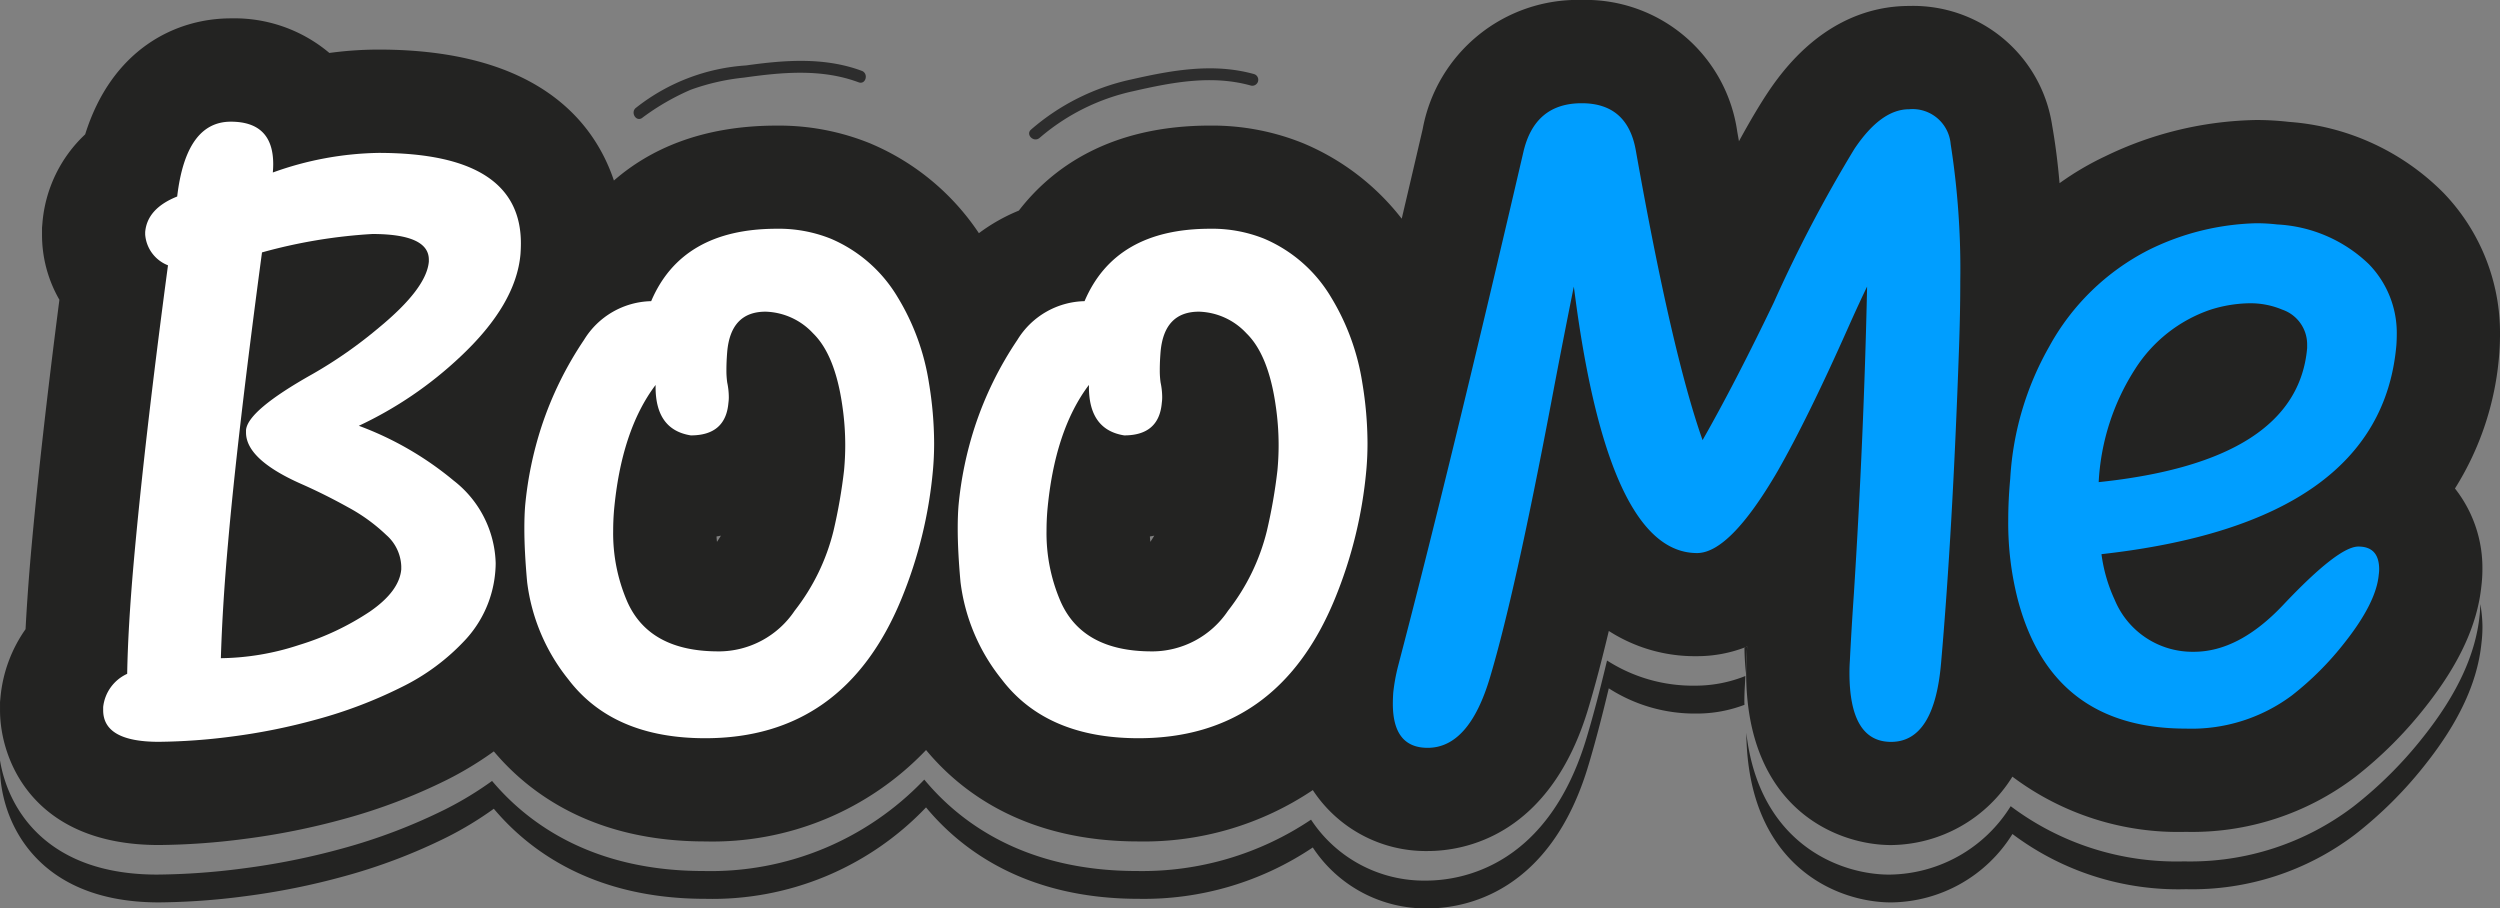 <svg xmlns="http://www.w3.org/2000/svg" width="185.01" height="67.225" viewBox="0 0 185.01 67.225">
  <rect x="0" y="0" width="185.01" height="67.225" fill="#808080" stroke="none"/>
  <g id="logo" transform="translate(-176.279 -203.98)">
    <path id="Path_1" data-name="Path 1" d="M357.11,218.255A17.918,17.918,0,0,0,345.672,213a21.1,21.1,0,0,0-2.415-.139,26.553,26.553,0,0,0-11.212,2.7,21.188,21.188,0,0,0-3.35,1.975q-.2-2.306-.55-4.281a10.4,10.4,0,0,0-10.593-8.834c-2.8,0-6.88,1.095-10.383,6.31-.64.952-1.365,2.173-2.2,3.7-.042-.232-.083-.465-.125-.7a11.338,11.338,0,0,0-11.516-9.755,11.67,11.67,0,0,0-11.764,9.552c-.529,2.277-1.046,4.484-1.552,6.636a18.038,18.038,0,0,0-7.138-5.518l-.105-.045a17.938,17.938,0,0,0-6.934-1.327c-7.424,0-11.716,3.134-14.157,6.291a13.333,13.333,0,0,0-2.957,1.672,18.065,18.065,0,0,0-7.918-6.591l-.1-.044a17.942,17.942,0,0,0-6.934-1.327c-5.642,0-9.471,1.811-12.058,4.065-1.467-4.367-5.664-9.691-17.418-9.691a27.309,27.309,0,0,0-3.639.25,10.9,10.9,0,0,0-7.288-2.56c-4.153,0-8.821,2.329-10.784,8.584a10.118,10.118,0,0,0-3.165,6.583l-.028.322v.5a9.594,9.594,0,0,0,1.286,4.836c-.939,7.269-1.649,13.6-2.115,18.867-.174,1.986-.3,3.829-.39,5.511a10.409,10.409,0,0,0-1.856,5.043l-.034.357v.594c0,3.706,2.476,9.979,11.755,9.979a51.451,51.451,0,0,0,6.27-.443,52.913,52.913,0,0,0,7.48-1.5,41.707,41.707,0,0,0,7.58-2.887,25.515,25.515,0,0,0,3.46-2.1c2.687,3.191,7.485,6.665,15.642,6.665a21.824,21.824,0,0,0,16.344-6.765c2.671,3.218,7.484,6.765,15.726,6.765a22.4,22.4,0,0,0,12.895-3.8,10.008,10.008,0,0,0,8.5,4.51c2.648,0,9.113-1.049,11.94-10.728.459-1.539.946-3.386,1.465-5.559a11.768,11.768,0,0,0,6.522,1.867,9.919,9.919,0,0,0,3.717-.715c-.011.212-.022.423-.032.631q-.043.67-.042,1.3c0,10.074,6.738,12.762,10.719,12.762a10.692,10.692,0,0,0,8.984-5.062,20.416,20.416,0,0,0,12.841,4.085,19.922,19.922,0,0,0,12.536-4.067,30.219,30.219,0,0,0,5.178-5.165c2.493-3.147,3.852-6.076,4.149-8.944a10.239,10.239,0,0,0,.078-1.248,9.486,9.486,0,0,0-2.031-5.987,21.763,21.763,0,0,0,3.275-9.926l.01-.131q.048-.682.049-1.366A14.947,14.947,0,0,0,357.11,218.255ZM229.338,244.08c-.015-.128-.026-.26-.033-.4.109-.018.217-.037.324-.058Q229.493,243.849,229.338,244.08Zm32.07,0q-.022-.192-.033-.4c.109-.018.217-.037.325-.058C261.609,243.775,261.512,243.926,261.408,244.08Z" transform="translate(0 0)" fill="#232322"/>
    <g id="Group_5" data-name="Group 5" transform="translate(176.279 248.685)">
      <g id="Group_4" data-name="Group 4" transform="translate(0 0)">
        <g id="Group_1" data-name="Group 1" transform="translate(0 4.176)">
          <path id="Path_2" data-name="Path 2" d="M295.206,426.066c-.519,2.172-1.006,4.019-1.465,5.559-2.828,9.679-9.293,10.728-11.94,10.728a10.008,10.008,0,0,1-8.5-4.51,22.394,22.394,0,0,1-12.895,3.8c-8.242,0-13.056-3.547-15.726-6.765a21.824,21.824,0,0,1-16.344,6.765c-8.157,0-12.954-3.474-15.642-6.665a25.508,25.508,0,0,1-3.46,2.1,41.705,41.705,0,0,1-7.58,2.887,52.922,52.922,0,0,1-7.481,1.5,51.452,51.452,0,0,1-6.27.443c-8.1,0-11.013-4.776-11.625-8.455v.534c0,3.706,2.476,9.979,11.755,9.979a51.458,51.458,0,0,0,6.27-.443,52.908,52.908,0,0,0,7.48-1.5,41.7,41.7,0,0,0,7.58-2.887,25.515,25.515,0,0,0,3.46-2.1c2.687,3.191,7.485,6.665,15.642,6.665a21.825,21.825,0,0,0,16.344-6.765c2.671,3.218,7.484,6.765,15.726,6.765a22.4,22.4,0,0,0,12.895-3.8,10.008,10.008,0,0,0,8.5,4.51c2.648,0,9.113-1.049,11.94-10.728.459-1.539.946-3.387,1.465-5.559a11.767,11.767,0,0,0,6.522,1.867,9.884,9.884,0,0,0,3.52-.647c0-.068-.008-.128-.008-.2,0-.418.013-.851.042-1.3.01-.209.021-.42.032-.632a9.917,9.917,0,0,1-3.717.715A11.769,11.769,0,0,1,295.206,426.066Z" transform="translate(-176.279 -426.066)" fill="#232322"/>
        </g>
        <g id="Group_2" data-name="Group 2" transform="translate(129.1 3.141)">
          <path id="Path_3" data-name="Path 3" d="M762.956,423.293q0-.628.042-1.3.015-.313.032-.631c-.064.026-.132.044-.2.068a19.685,19.685,0,0,0,.132,2.077C762.965,423.434,762.956,423.368,762.956,423.293Z" transform="translate(-762.834 -421.363)" fill="#232322"/>
        </g>
        <g id="Group_3" data-name="Group 3" transform="translate(129.231)">
          <path id="Path_4" data-name="Path 4" d="M817.754,407.093c-.011.287-.018.572-.054.865-.3,2.868-1.657,5.8-4.15,8.944a30.233,30.233,0,0,1-5.178,5.165,19.921,19.921,0,0,1-12.537,4.067A20.415,20.415,0,0,1,783,422.05a10.693,10.693,0,0,1-8.985,5.062c-3.661,0-9.639-2.289-10.579-10.489.1,9.89,6.758,12.547,10.71,12.547a10.692,10.692,0,0,0,8.984-5.062,20.415,20.415,0,0,0,12.841,4.085,19.923,19.923,0,0,0,12.537-4.067,30.239,30.239,0,0,0,5.178-5.165c2.493-3.147,3.852-6.076,4.149-8.944a10.268,10.268,0,0,0,.078-1.248A9.984,9.984,0,0,0,817.754,407.093Z" transform="translate(-763.432 -407.093)" fill="#232322"/>
        </g>
      </g>
    </g>
    <path id="Path_5" data-name="Path 5" d="M215.1,290.773q-4.116,0-4.116-2.339V288.2a3.067,3.067,0,0,1,1.777-2.458q.059-3.405.474-8.143.8-9.031,2.546-22.089a2.657,2.657,0,0,1-1.688-2.28v-.177q.148-1.747,2.369-2.635.651-5.537,3.968-5.537,3.138,0,3.138,3.139,0,.3-.029.622a24.078,24.078,0,0,1,7.817-1.451q10.541,0,10.541,6.692,0,.385-.03.8-.326,3.731-4.471,7.61a28.615,28.615,0,0,1-7.492,5.093,23.979,23.979,0,0,1,7.018,4.057,8,8,0,0,1,3.109,6.1q0,.326-.03.651a8.417,8.417,0,0,1-2.176,4.99,16.047,16.047,0,0,1-4.812,3.568,33.846,33.846,0,0,1-6.189,2.354,45.03,45.03,0,0,1-6.4,1.288A44.393,44.393,0,0,1,215.1,290.773Zm4.59-6.188a19.083,19.083,0,0,0,5.789-.977,19.863,19.863,0,0,0,5.241-2.472q2.176-1.5,2.324-3.124v-.237a3.238,3.238,0,0,0-1.11-2.309,13.052,13.052,0,0,0-2.843-2.058q-1.732-.962-3.479-1.732-4.057-1.805-4.057-3.79v-.178q.118-1.45,4.915-4.146a32.984,32.984,0,0,0,4.915-3.435q3.524-2.9,3.7-4.886v-.148q0-1.894-4.175-1.9a38.764,38.764,0,0,0-8.172,1.362q-1.836,13.71-2.517,21.557Q219.811,280.677,219.694,284.585Z" transform="translate(-27.07 -31.896)" fill="#fff"/>
    <path id="Path_6" data-name="Path 6" d="M365.963,318.626q-6.811,0-10.126-4.353a14.261,14.261,0,0,1-3.05-7.2q-.207-2.28-.207-3.968,0-.947.059-1.688a26.928,26.928,0,0,1,1.214-5.863,26.028,26.028,0,0,1,3.139-6.4,5.978,5.978,0,0,1,4.974-2.872q2.28-5.359,9.3-5.359a10.312,10.312,0,0,1,4,.74,10.571,10.571,0,0,1,4.93,4.308,17.247,17.247,0,0,1,2.324,6.351,27.607,27.607,0,0,1,.385,4.471q0,1.037-.089,2.013a32.763,32.763,0,0,1-2.34,9.535Q376.238,318.627,365.963,318.626Zm.977-6.425a6.775,6.775,0,0,0,5.641-3.006,15.628,15.628,0,0,0,2.872-5.892,39.252,39.252,0,0,0,.785-4.486q.089-.947.089-1.866a19.889,19.889,0,0,0-.207-2.872q-.533-3.82-2.176-5.419a4.985,4.985,0,0,0-3.509-1.6q-2.576,0-2.842,2.961-.06.741-.059,1.333a6.288,6.288,0,0,0,.059.948,5.342,5.342,0,0,1,.118,1.1,2.944,2.944,0,0,1-.03.414q-.208,2.4-2.783,2.4-2.606-.415-2.606-3.583v-.148q-2.547,3.375-3.08,9.327-.059.741-.059,1.481a12.721,12.721,0,0,0,1.037,5.212Q361.817,312.2,366.94,312.2Z" transform="translate(-137.497 -60.015)" fill="#fff"/>
    <path id="Path_7" data-name="Path 7" d="M511.673,318.626q-6.811,0-10.126-4.353a14.261,14.261,0,0,1-3.05-7.2q-.207-2.28-.207-3.968,0-.947.059-1.688a26.921,26.921,0,0,1,1.214-5.863,26.031,26.031,0,0,1,3.139-6.4,5.979,5.979,0,0,1,4.975-2.872q2.28-5.359,9.3-5.359a10.313,10.313,0,0,1,4,.74,10.571,10.571,0,0,1,4.93,4.308,17.246,17.246,0,0,1,2.324,6.351,27.617,27.617,0,0,1,.385,4.471q0,1.037-.089,2.013a32.76,32.76,0,0,1-2.339,9.535Q521.948,318.627,511.673,318.626Zm.978-6.425a6.775,6.775,0,0,0,5.641-3.006,15.628,15.628,0,0,0,2.872-5.892,39.225,39.225,0,0,0,.785-4.486q.089-.947.089-1.866a19.958,19.958,0,0,0-.207-2.872q-.533-3.82-2.176-5.419a4.985,4.985,0,0,0-3.509-1.6q-2.576,0-2.843,2.961-.06.741-.059,1.333a6.32,6.32,0,0,0,.059.948,5.342,5.342,0,0,1,.119,1.1,2.944,2.944,0,0,1-.03.414q-.207,2.4-2.783,2.4Q508,295.8,508,292.628v-.148q-2.547,3.375-3.079,9.327-.059.741-.059,1.481A12.719,12.719,0,0,0,505.9,308.5Q507.527,312.2,512.65,312.2Z" transform="translate(-251.136 -60.015)" fill="#fff"/>
    <g id="Group_6" data-name="Group 6" transform="translate(279.355 211.619)">
      <path id="Path_8" data-name="Path 8" d="M647.173,286.391q-2.576,0-2.576-3.257,0-.384.03-.829a13.767,13.767,0,0,1,.355-1.954q3.76-14.331,9.268-38.02.828-3.642,4.323-3.642,3.375,0,4,3.465,2.665,15.012,4.945,21.467,2.428-4.264,5.271-10.186a102.527,102.527,0,0,1,5.967-11.37q1.968-2.932,4.042-2.931a2.829,2.829,0,0,1,3.08,2.576,59.961,59.961,0,0,1,.711,10.186q0,2.251-.089,4.8-.474,13.622-1.332,23.422-.5,5.834-3.7,5.833-3.08,0-3.08-5.123,0-.414.029-.859.118-2.368.3-5,.74-11.666.977-22.711-.563,1.155-1.421,3.079-2.961,6.662-5.212,10.6-3.524,6.041-5.951,6.041-6.4,0-8.942-18.388l-.178-1.332q-.859,4.264-1.658,8.5-2.694,14.213-4.53,20.372Q650.252,286.391,647.173,286.391Z" transform="translate(-644.597 -238.688)" fill="#009eff"/>
      <path id="Path_9" data-name="Path 9" d="M864.666,316.446q-9.92,0-12.437-9.535a22.769,22.769,0,0,1-.711-5.922q0-1.45.148-3.05a22.3,22.3,0,0,1,2.872-9.742,17.4,17.4,0,0,1,7.359-7.166,18.944,18.944,0,0,1,7.98-1.984,13.447,13.447,0,0,1,1.54.089,10.555,10.555,0,0,1,6.781,2.932,7.292,7.292,0,0,1,2.073,5.182q0,.415-.03.829-1.155,13.147-21.823,15.457a11.551,11.551,0,0,0,.977,3.375,6.225,6.225,0,0,0,5.863,3.849q3.345,0,6.632-3.494,4.057-4.293,5.538-4.293,1.539,0,1.54,1.688a2.719,2.719,0,0,1-.03.385q-.178,2.073-2.546,5.063a22.55,22.55,0,0,1-3.879,3.879A12.415,12.415,0,0,1,864.666,316.446Zm-6.455-18.24q14.686-1.539,15.427-9.92v-.267a2.716,2.716,0,0,0-1.836-2.576,6.06,6.06,0,0,0-2.428-.474,9.914,9.914,0,0,0-2.961.5,10.7,10.7,0,0,0-5.478,4.323A17.1,17.1,0,0,0,858.211,298.206Z" transform="translate(-805.976 -270.165)" fill="#009eff"/>
    </g>
    <path id="Path_10" data-name="Path 10" d="M389.954,228.657a17.726,17.726,0,0,1,3.587-2.077,16.542,16.542,0,0,1,3.944-.9c2.84-.4,5.736-.673,8.482.348.532.2.762-.653.234-.849-2.765-1.028-5.692-.8-8.559-.4a14.687,14.687,0,0,0-8.133,3.122c-.458.326-.019,1.09.444.76Z" transform="translate(-166.148 -15.957)" fill="#2d2d2d"/>
    <path id="Path_11" data-name="Path 11" d="M523.052,232.1a15.755,15.755,0,0,1,7-3.478c2.853-.65,5.778-1.209,8.658-.4a.441.441,0,0,0,.234-.849c-3.033-.852-6.119-.284-9.125.4a16.684,16.684,0,0,0-7.385,3.7c-.434.366.192.986.623.622Z" transform="translate(-269.849 -17.907)" fill="#2d2d2d"/>
  </g>
</svg>
